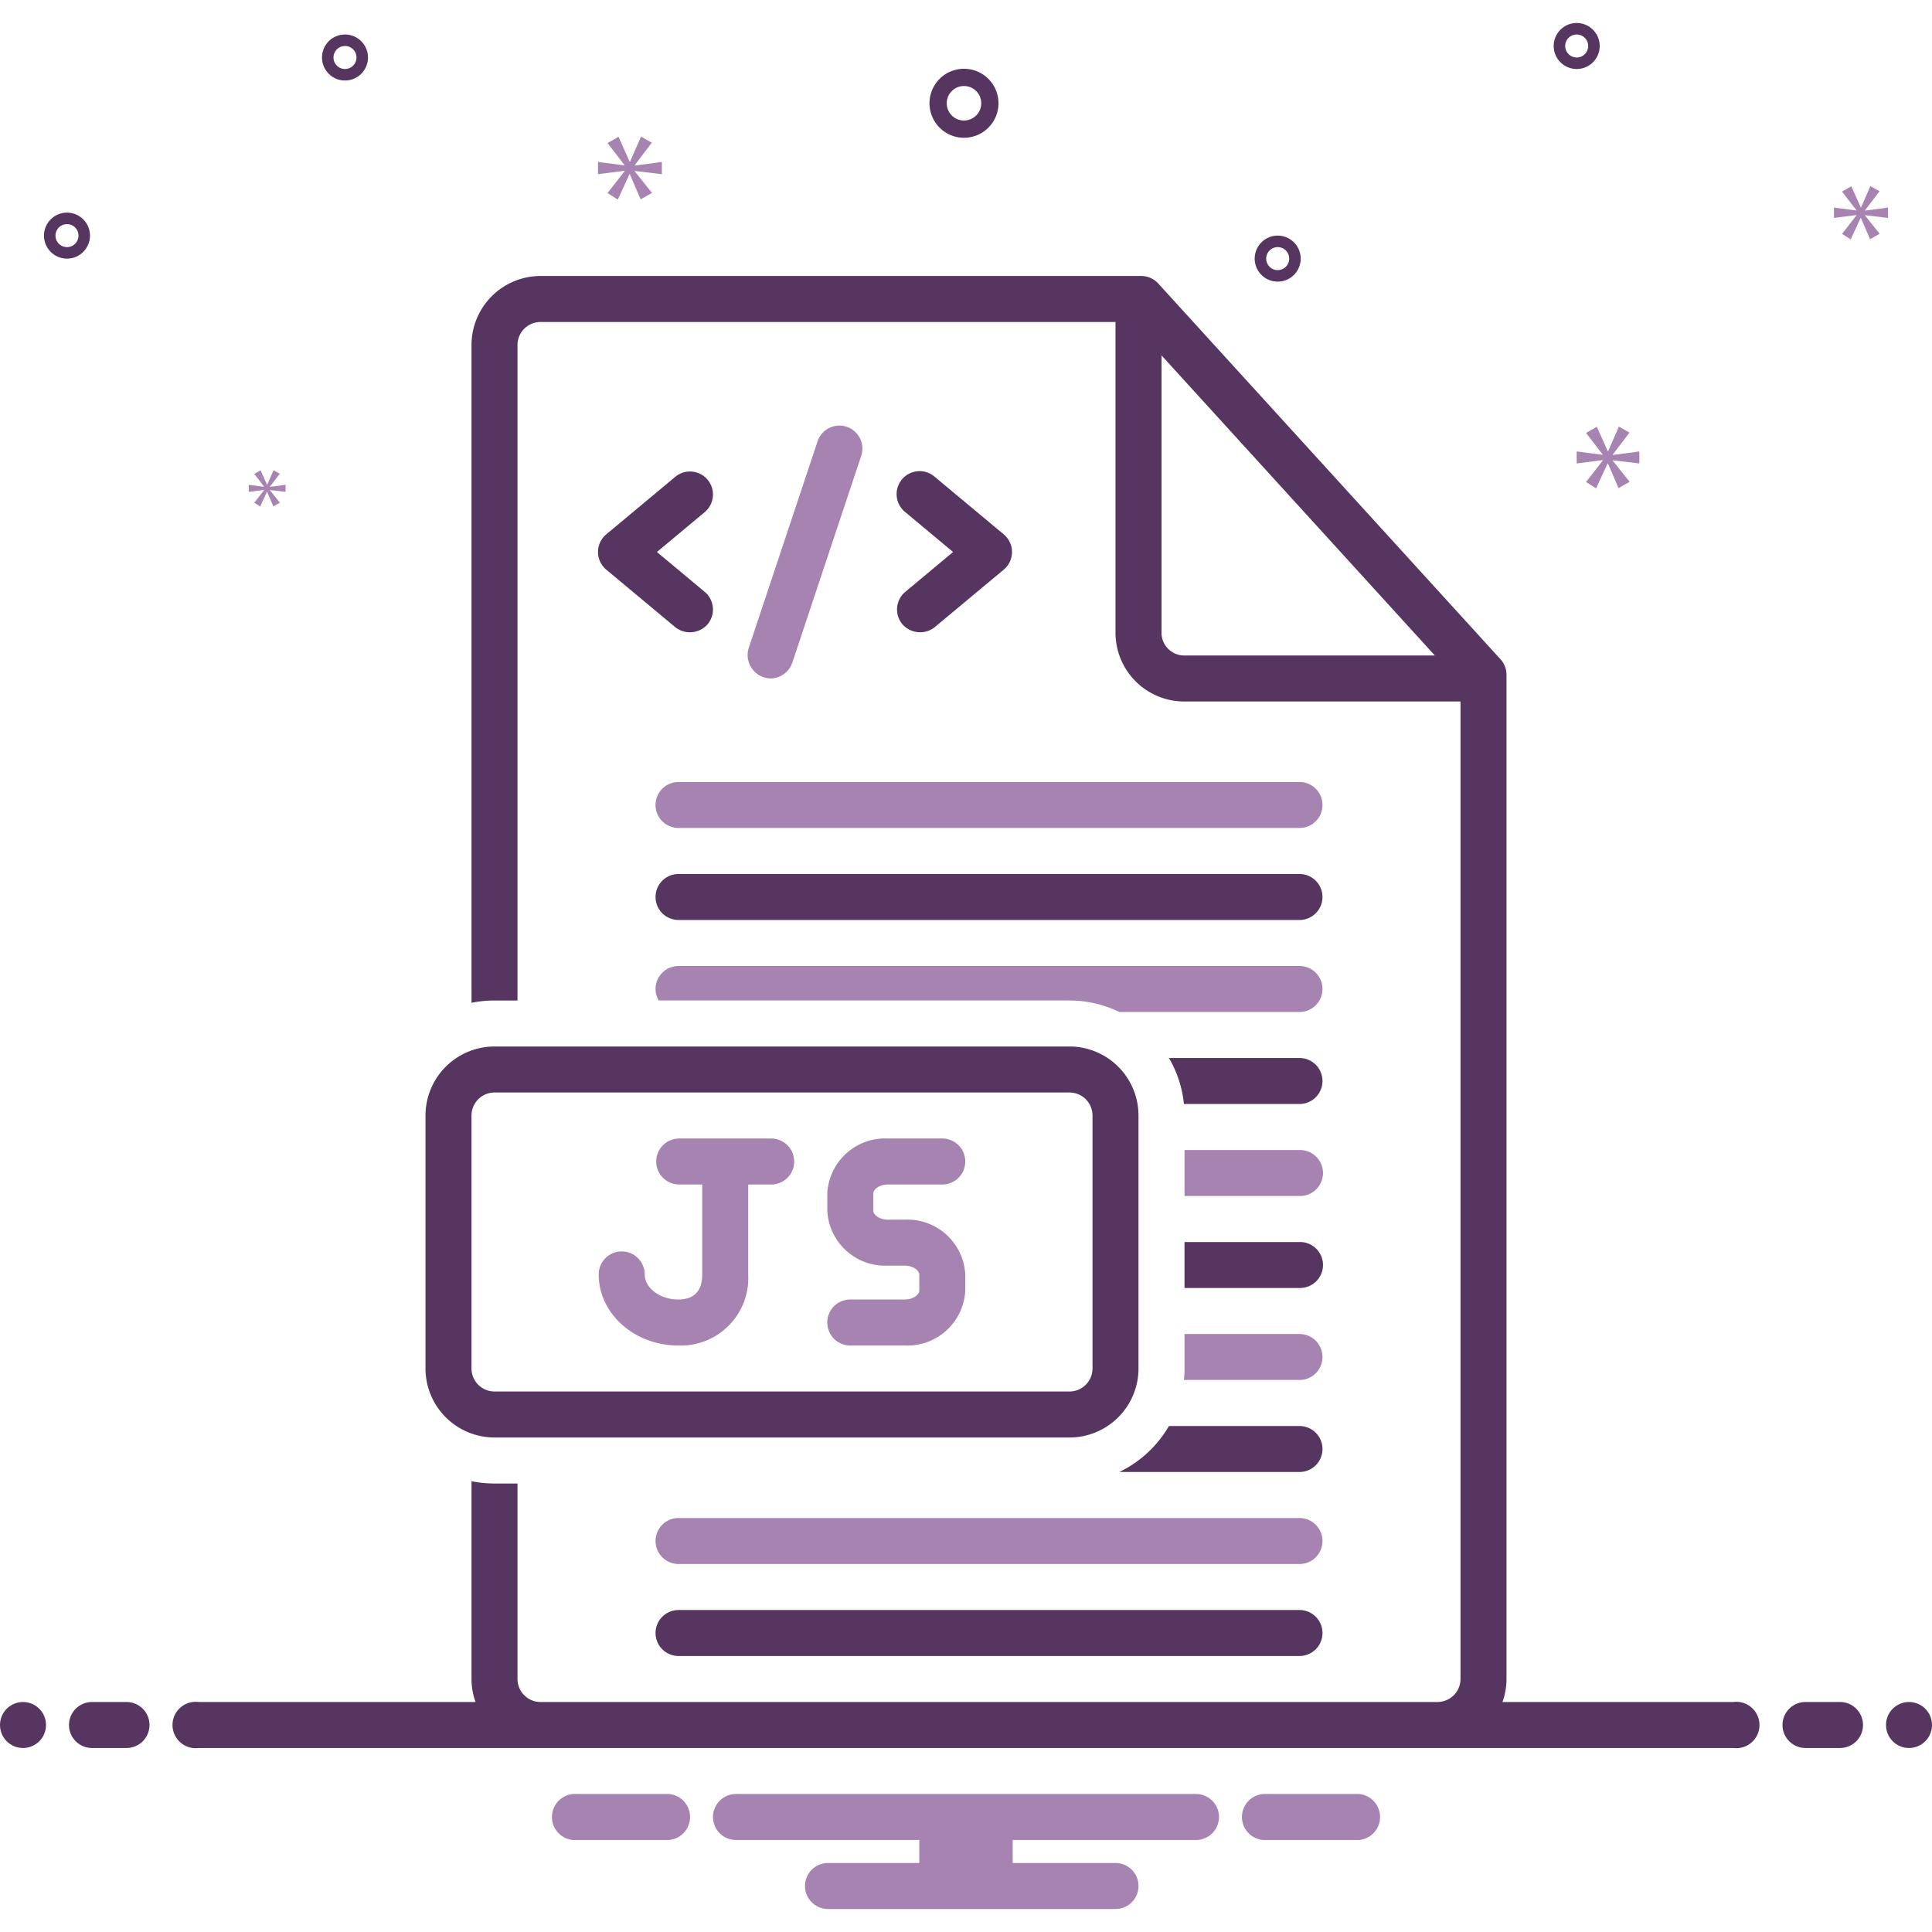 <svg xmlns="http://www.w3.org/2000/svg" data-name="Layer 1" viewBox="0 0 168 168">
    <path fill="#563560"
        d="M93 125a6.006 6.006 0 0 0 6-6V97a6.006 6.006 0 0 0-6-6H43a6.006 6.006 0 0 0-6 6v22a6.006 6.006 0 0 0 6 6Zm-52-6V97a2.002 2.002 0 0 1 2-2h50a2.002 2.002 0 0 1 2 2v22a2.003 2.003 0 0 1-2 2H43a2.003 2.003 0 0 1-2-2Z" />
    <path fill="#a783b2"
        d="M78.684 113h-4.746a2 2 0 0 0 0 4h4.746a5.039 5.039 0 0 0 5.254-4.776v-1.393a5.038 5.038 0 0 0-5.254-4.775h-1.492c-.706 0-1.254-.417-1.254-.777v-1.503c0-.359.548-.776 1.254-.776h4.745a2 2 0 0 0 0-4h-4.745a5.038 5.038 0 0 0-5.254 4.776v1.503a5.038 5.038 0 0 0 5.254 4.777h1.492c.707 0 1.254.417 1.254.775v1.393c0 .359-.547.776-1.254.776zm-19.71 4a5.87 5.87 0 0 0 6.088-6.182v-7.817h1.999a2 2 0 0 0 0-4h-8a2 2 0 0 0 0 4h2.001v7.817c0 1.448-.703 2.182-2.095 2.182-1.574 0-2.905-.999-2.905-2.182a2 2 0 1 0-4 0c0 3.409 3.098 6.182 6.912 6.182z" />
    <path fill="#563560"
        d="M61.533 41.72a1.999 1.999 0 0 0-2.816-.256l-5.997 5a2 2 0 0 0 0 3.072l5.997 5a2.044 2.044 0 0 0 2.816-.255 2 2 0 0 0-.256-2.817L57.123 48l4.154-3.464a2 2 0 0 0 .256-2.817zm16.934 12.56a2.048 2.048 0 0 0 2.816.256l5.997-5a2 2 0 0 0 0-3.072l-5.997-5a2 2 0 1 0-2.56 3.072L82.877 48l-4.154 3.464a2 2 0 0 0-.256 2.817z" />
    <path fill="#a783b2"
        d="M66.996 58.998a2.026 2.026 0 0 0 1.898-1.366l5.997-18a2 2 0 0 0-3.795-1.264l-5.997 18a2.043 2.043 0 0 0 1.897 2.63zM113 132.002H59.003a1.999 1.999 0 1 0 0 3.998H113a1.999 1.999 0 1 0 0-3.998z" />
    <path fill="#563560"
        d="M113 140.002H59.003a1.999 1.999 0 1 0 0 3.998H113a1.999 1.999 0 1 0 0-3.998Z" />
    <path fill="#a783b2"
        d="M57.003 69.999a2 2 0 0 0 2 1.999H113A1.999 1.999 0 1 0 113 68H59.003a2 2 0 0 0-2 1.999Z" />
    <path fill="#563560"
        d="M113 76H59.003a1.999 1.999 0 1 0 0 3.998H113A1.999 1.999 0 1 0 113 76zm0 16h-11.35a9.914 9.914 0 0 1 1.3 3.998H113A1.999 1.999 0 1 0 113 92z" />
    <path fill="#a783b2"
        d="M113 84H59.003a2 2 0 0 0-2 2 1.978 1.978 0 0 0 .277.999h35.721a9.921 9.921 0 0 1 4.329 1H113A1.999 1.999 0 1 0 113 84zm0 16.002h-9.999v3.997H113a1.999 1.999 0 1 0 0-3.997z" />
    <path fill="#563560" d="M113 108.002h-9.999v3.997H113a1.999 1.999 0 1 0 0-3.997Z" />
    <path fill="#a783b2"
        d="M113 116.002h-9.999V119c0 .337-.017.67-.05.999H113a1.999 1.999 0 1 0 0-3.998Z" />
    <path fill="#563560"
        d="M113 124.002h-11.352A10.054 10.054 0 0 1 97.334 128H113a1.999 1.999 0 1 0 0-3.998Z" />
    <circle cx="2" cy="150" r="2" fill="#563560" />
    <path fill="#563560"
        d="M11 148H8a2 2 0 0 0 0 4h3a2 2 0 0 0 0-4zm149 0h-3a2 2 0 0 0 0 4h3a2 2 0 0 0 0-4z" />
    <circle cx="166" cy="150" r="2" fill="#563560" />
    <path fill="#a783b2"
        d="M118.154 156h-8.308a2.006 2.006 0 0 0 0 4h8.308a2.006 2.006 0 0 0 0-4zm-60 0h-8.308a2.006 2.006 0 0 0 0 4h8.308a2.006 2.006 0 0 0 0-4zM104 156H64a2 2 0 0 0 0 4h15.94v2H72a2 2 0 0 0 0 4h25a2 2 0 0 0 0-4h-8.94v-2H104a2 2 0 0 0 0-4z" />
    <path fill="#563560"
        d="M150.721 148H130.65a5.96 5.96 0 0 0 .35-2V58.674a1.998 1.998 0 0 0-.521-1.346l-29.761-32.675A2 2 0 0 0 99.239 24H47a6.007 6.007 0 0 0-6 6v57.2A10.004 10.004 0 0 1 42.999 87H45V30a2.002 2.002 0 0 1 2-2h50v27.077A5.985 5.985 0 0 0 103.032 61H127v85a2.003 2.003 0 0 1-2 2H47a2.003 2.003 0 0 1-2-2v-16.999h-2.001A10.004 10.004 0 0 1 41 128.8V146a5.96 5.96 0 0 0 .35 2H17.279a2.017 2.017 0 1 0 0 4H150.72a2.017 2.017 0 1 0 0-4zm-47.689-91A1.982 1.982 0 0 1 101 55.077V30.903L124.77 57zM83.825 11.98a3 3 0 1 0-3-3 3.003 3.003 0 0 0 3 3zm0-4.5a1.5 1.5 0 1 1-1.5 1.5 1.501 1.501 0 0 1 1.5-1.5zM30 3a2 2 0 1 0 2 2 2.002 2.002 0 0 0-2-2zm0 3a1 1 0 1 1 1-1 1.001 1.001 0 0 1-1 1zm107.104-4a2 2 0 1 0 2 2 2.002 2.002 0 0 0-2-2zm0 3a1 1 0 1 1 1-1 1.001 1.001 0 0 1-1 1zm-26 15.489a2 2 0 1 0 2 2 2.002 2.002 0 0 0-2-2zm0 3a1 1 0 1 1 1-1 1.001 1.001 0 0 1-1 1zm-103.279-3a2 2 0 1 0-2 2 2.002 2.002 0 0 0 2-2zm-3 0a1 1 0 1 1 1 1 1.001 1.001 0 0 1-1-1z" />
    <path fill="#a783b2"
        d="m55.193 14.364 1.486-1.956-.939-.531-.954 2.189h-.032l-.969-2.174-.956.548 1.472 1.909v.031L52 14.082v1.064l2.316-.297v.032l-1.487 1.908.892.564 1.018-2.207h.031l.938 2.191.987-.563-1.502-1.878v-.031l2.361.281v-1.064l-2.361.313v-.031zM22.967 42.618l-.856 1.099.513.325.586-1.271h.018l.541 1.262.567-.325-.864-1.081v-.018l1.36.162v-.612l-1.36.18v-.018l.856-1.126-.541-.307-.55 1.261h-.018l-.558-1.252-.55.316.847 1.099v.018l-1.325-.171v.612l1.334-.171v.018zM142.553 40.301v-1.044l-2.317.307v-.031l1.458-1.918-.921-.521-.936 2.148h-.031l-.951-2.133-.937.537 1.443 1.872v.031l-2.257-.292v1.044l2.272-.291v.03l-1.458 1.872.874.553.999-2.164h.03l.921 2.148.967-.552-1.473-1.842v-.03l2.317.276zM162.176 18.288l1.258-1.655-.794-.45-.807 1.853h-.027l-.821-1.84-.808.464 1.245 1.615v.026l-1.947-.251v.9l1.96-.251v.026l-1.258 1.615.754.477.862-1.867h.026l.794 1.853.834-.476-1.271-1.589v-.026l1.999.238v-.9l-1.999.264v-.026z" />
</svg>